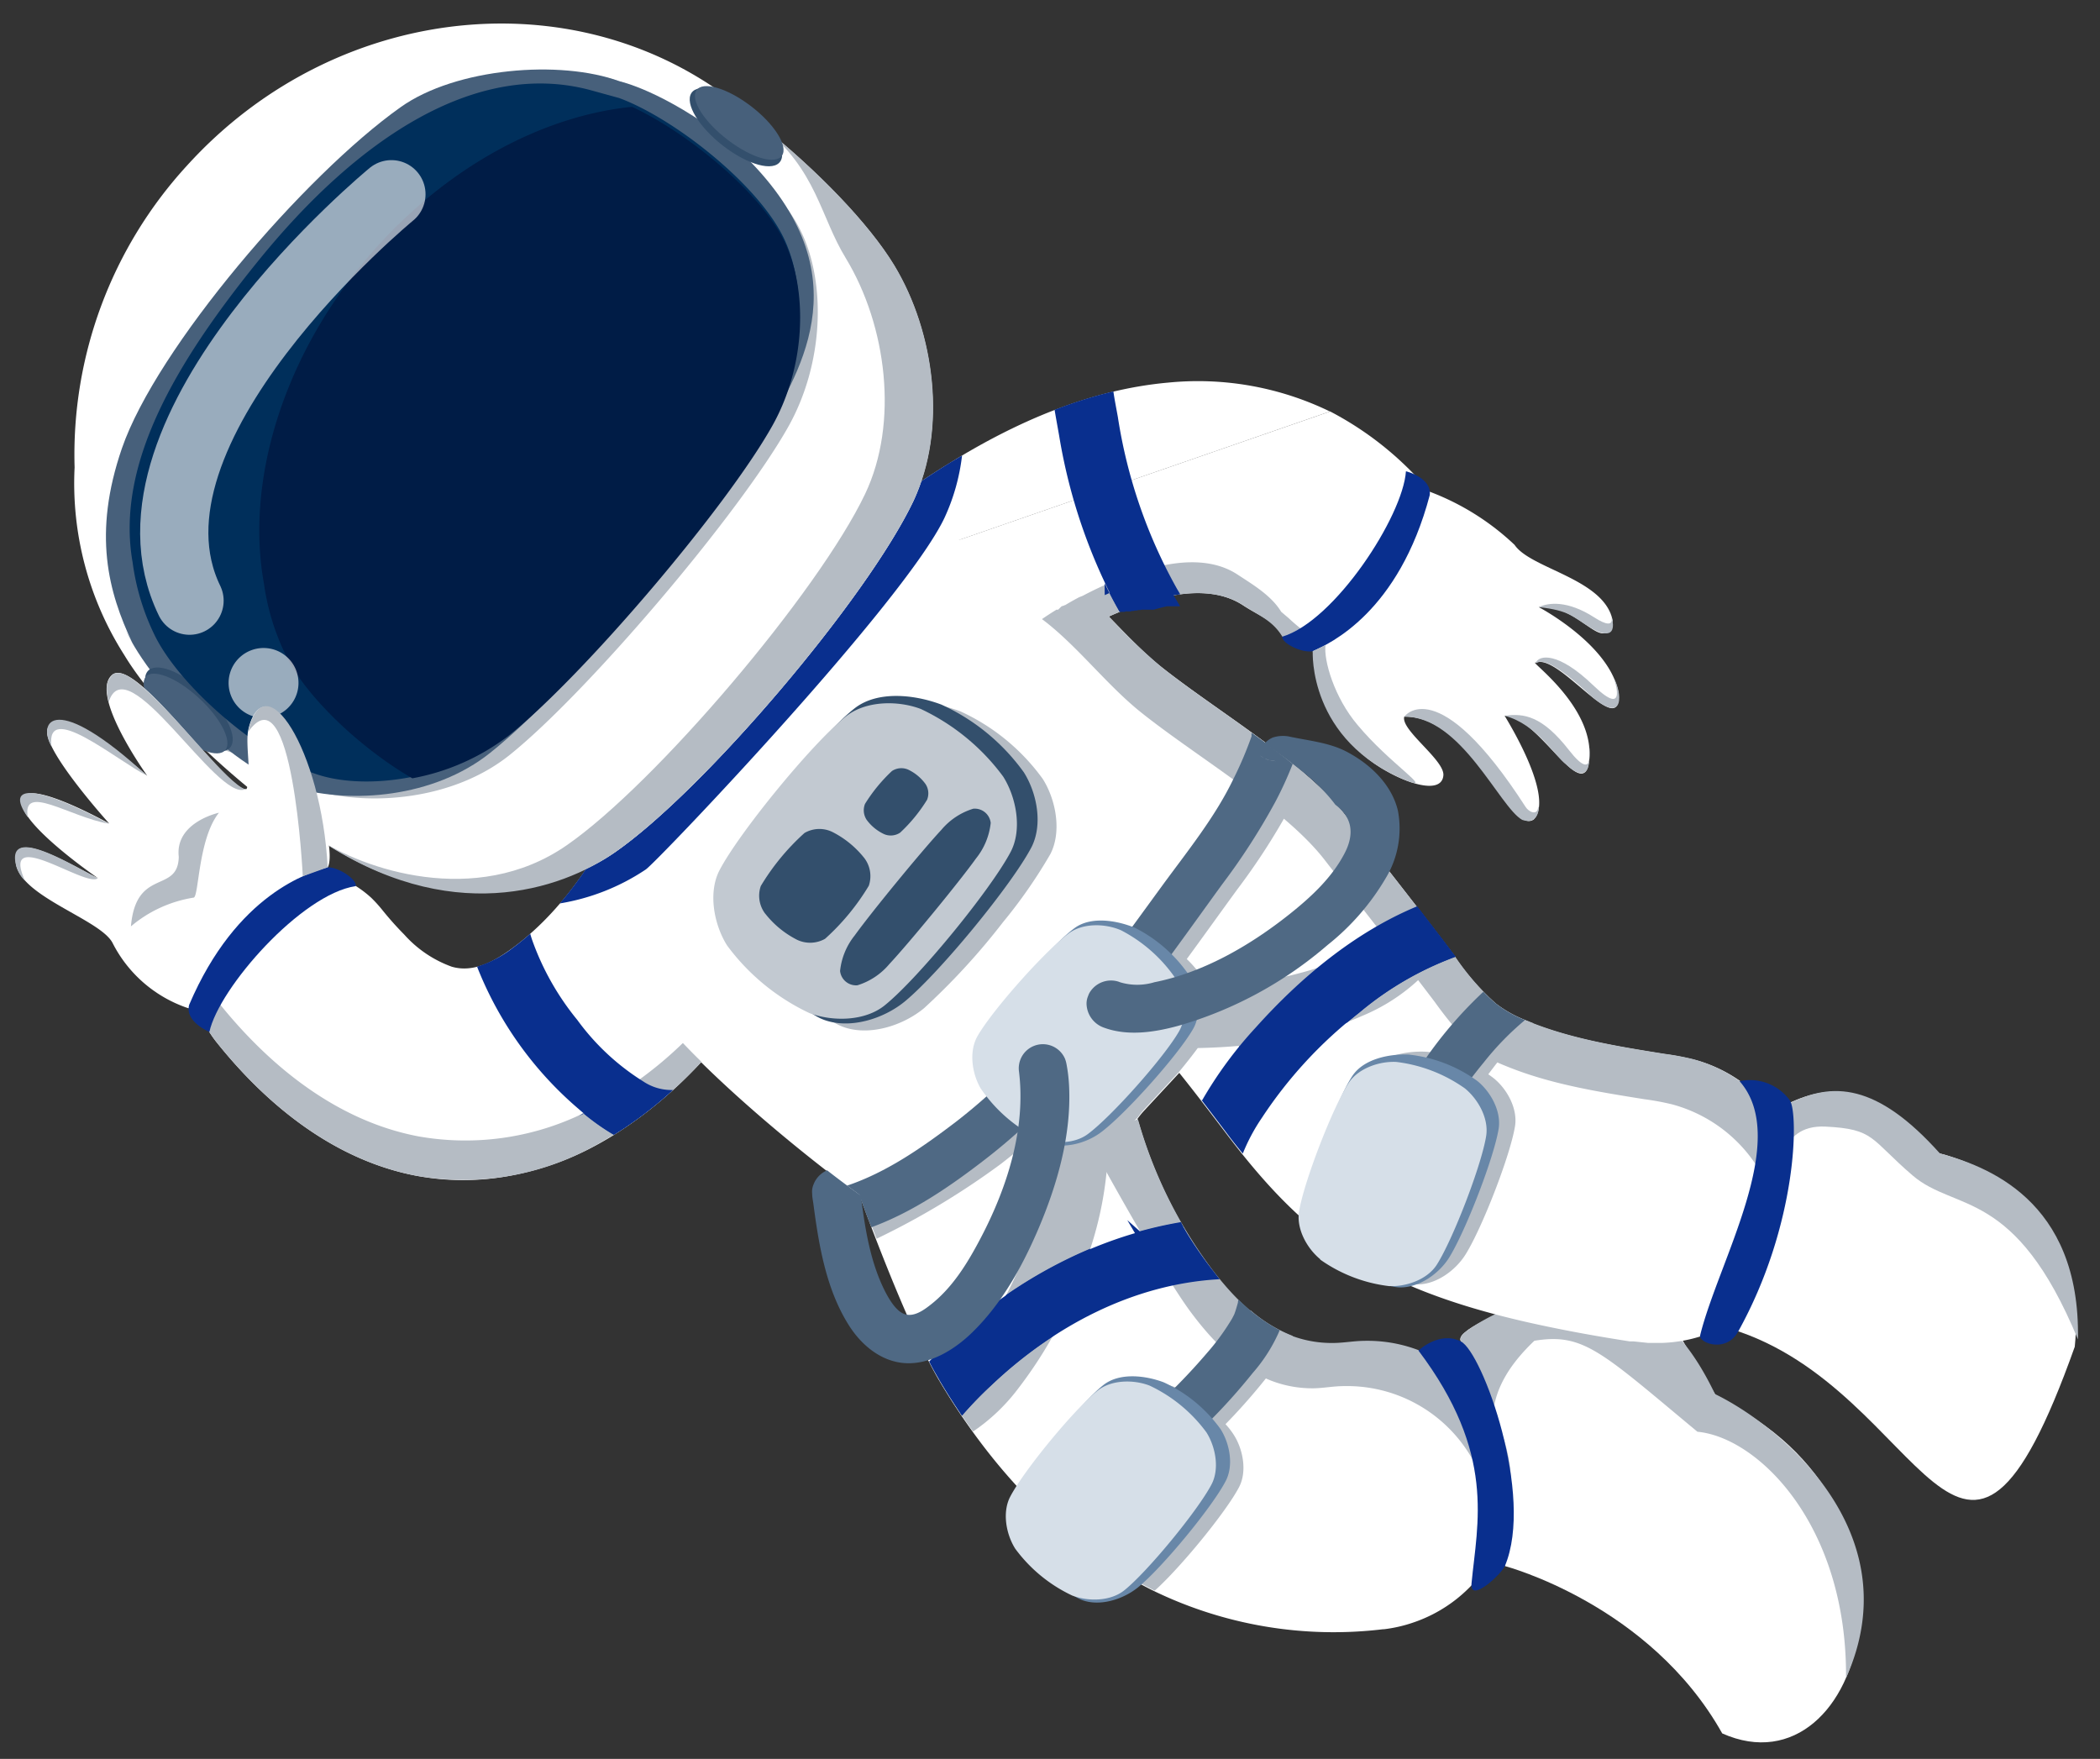 <svg id="Capa_1" data-name="Capa 1" xmlns="http://www.w3.org/2000/svg" xmlns:xlink="http://www.w3.org/1999/xlink" viewBox="0 0 277 232"><rect x="0" y="0" width="277" height="232" fill="#333333" stroke="none"/><defs><style>.cls-1,.cls-18{fill:none;}.cls-2,.cls-4{fill:#fff;}.cls-11,.cls-12,.cls-13,.cls-14,.cls-15,.cls-2,.cls-3,.cls-6,.cls-8,.cls-9{fill-rule:evenodd;}.cls-3,.cls-5{fill:#b5bcc4;}.cls-6,.cls-7{fill:#092f8e;}.cls-8{fill:#334f6c;}.cls-9{fill:#c2c9d1;}.cls-10{fill:#4f6984;}.cls-11{fill:#6887a8;}.cls-12{fill:#d6dfe8;}.cls-13{fill:#47607b;}.cls-14{fill:#002f5b;}.cls-15{fill:#001c46;}.cls-16{opacity:0.6;}.cls-17{clip-path:url(#clip-path);}.cls-18{stroke:#fff;stroke-linecap:round;stroke-linejoin:round;stroke-width:9px;}.cls-19{clip-path:url(#clip-path-2);}.cls-20{clip-path:url(#clip-path-3);}.cls-21{clip-path:url(#clip-path-4);}.cls-22{opacity:0.7;}</style><clipPath id="clip-path"><rect class="cls-1" x="-1.44" y="37.35" width="70.59" height="25.68" transform="translate(-25.11 63.89) rotate(-69.08)"/></clipPath><clipPath id="clip-path-2"><rect class="cls-1" x="29.66" y="83.92" width="11.31" height="11.31" transform="translate(-60.96 90.58) rotate(-69.08)"/></clipPath><clipPath id="clip-path-3"><path class="cls-1" d="M-1966.47-285.28c-60,99.36-40.46,229.31,37.27,302.88,129.25,122.32,369.79,143.33,306.72,351.16C-1707,674.05-1126,642.52-1126,642.52v-927.8Z"/></clipPath><clipPath id="clip-path-4"><rect class="cls-1" x="-2001.67" y="-285.28" width="875.67" height="929"/></clipPath></defs><title>Mesa de trabajo 5</title><path class="cls-2" d="M198.51,206.57s19.09,5,28.66,22.07c18.86,8.4,29.41-30.26-.63-44.25-6.36-10-6.71-11.91-6.71-11.91-3.26-7-29,2-27.12,4.46"/><path class="cls-3" d="M197.57,192.57l-4.86-15.63a1,1,0,0,1,.43-1.12c2.36-1.92,10.24-6.31,18.31-4.94,5.19.88,10.16,3.39,14.77,13,8.45,4.1,25.92,18.24,17.28,37.45.16-20.11-11.55-31.72-19.6-32.48-12.7-10.55-15-13.07-21.51-12C195.13,183.74,196.89,188.88,197.57,192.57Z"/><path class="cls-4" d="M175.43,54.28a39.84,39.84,0,0,0-21.38-3.81c-10.38.94-20.15,5.25-28.82,10.63a99.2,99.2,0,0,0-15.59,11.78l0,.05c-.38.39-.77.76-1.12,1.18a13.86,13.86,0,0,0-1.78,2.7c-.22.5-.43,1-.65,1.49"/><path class="cls-4" d="M106.05,78.3c-.15.52-.34,1-.47,1.56a14,14,0,0,0,17.58,16.6,13.92,13.92,0,0,0,4.34-2.17c1.22-.91,2.3-2,3.49-3,6.29-5.22,13.25-9.88,21.15-12.14.57-.17,1.16-.32,1.75-.45,3.4-.74,7.14-.79,10.07,1.14,2.08,1.37,4.53,2.25,5.84,4.39l2.3.53c.82,1.18,2,1,3,2,3,3.07,3.5,5.86,7.79,5.25a14.3,14.3,0,0,0,11.84-11.74,14,14,0,0,0-1.13-7.93,23.77,23.77,0,0,0-1.9-3.23,42.9,42.9,0,0,0-16.25-14.84"/><path class="cls-4" d="M26.41,123.34c-.16.41-.2.51-.34.93a14.38,14.38,0,0,0,2.56,13.28C35.4,146,44.31,153.09,55,155.1a33.59,33.59,0,0,0,11.62.1,38,38,0,0,0,11-3.61c9.25-4.7,16.56-12.49,22.41-20.85a81.29,81.29,0,0,0,5.51-8.94,18.5,18.5,0,0,0,.81-1.87,14,14,0,0,0-21.47-15.84,16.18,16.18,0,0,0-4.38,5.32c-3.27,5.9-7.33,11.5-12.76,15.54-2.41,1.8-5.24,3.41-8.15,2.56a15.39,15.39,0,0,1-6.26-4.23,42,42,0,0,1-2.94-3.3,17.77,17.77,0,0,0-1.41-1.55A14.25,14.25,0,0,0,33.35,116a14.51,14.51,0,0,0-6.94,7.36"/><path class="cls-2" d="M191.89,126.11c-4.41-5.83-11-14.18-14.54-18.74-5.31-6.84-17-13.69-24.26-19.48-6.33-5.08-11.59-13.42-19-15.25s-18.78-4-25.43,4.28L84.56,107c-6.66,8.28-3.52,19.2,1.31,25.75s16.66,17,27.55,25c.07.29,6.2,17.22,10.58,24.54,6.78,11.38,16.05,21.49,27.95,27.44a54.4,54.4,0,0,0,30.47,5.17h.13a18.61,18.61,0,0,0,3.76-.85,19,19,0,0,0,6.06-32.74,19.22,19.22,0,0,0-12.49-4.34c-1.36,0-2.7.26-4.06.28a15,15,0,0,1-5.57-1c-4.39-1.73-7.77-5.25-10.51-8.9a60.28,60.28,0,0,1-9.28-18.38c-.06-.18-.13-.44-.13-.44l-.31-.93c.26-.36.53-.7.8-1l4.73-5.09c2.08,2.59,4.1,5.25,6.13,7.92,4,5.28,8.39,10.37,13.74,14.25,8.63,6.27,19.21,9.39,29.78,11.52,3.24.66,6.49,1.22,9.76,1.73l.25,0,.24,0,1.92.2c.64,0,1.29,0,1.93,0a19,19,0,0,0,3.89-37.43,35.05,35.05,0,0,0-3.63-.67c-6.24-1-12.54-2-18.44-4.45a15.36,15.36,0,0,1-3.77-2.12,34,34,0,0,1-5.46-6.29"/><path class="cls-5" d="M150.33,148.42s.07.26.13.44a60.28,60.28,0,0,0,9.28,18.38c2.74,3.65,6.12,7.17,10.51,8.9a15,15,0,0,0,5.57,1c1.36,0,2.7-.26,4.06-.28a18.93,18.93,0,0,1,16.19,29.52,12.42,12.42,0,0,0,.44-2,19,19,0,0,0-19.25-21.55c-1.35,0-2.69.27-4,.29a15.13,15.13,0,0,1-5.57-1c-4.39-1.73-7.77-5.25-10.51-8.9-4.15-5.5-13.54-22.81-13.54-22.81.27-.35,6.46-2.79,6.46-2.79Zm-11-68,0,0,0,0,0,0,.08,0,0,0h0l0,0,.08,0,0,0,0,0,0,0,.08,0,0,0,0,0L140,80l0,0,0,0,.1-.06.07,0,.11-.06.06,0,.12-.07.05,0c.46-.28.92-.54,1.39-.8l0,0,.19-.1.18-.1.11-.06,0,0,.05,0,.1-.06h0l.06,0,.14-.08.05,0,.09-.05,0,0a45.58,45.58,0,0,1,8.53-3.48c.58-.16,1.17-.31,1.75-.44,3.41-.74,7.14-.79,10.08,1.14,2.08,1.37,4.46,2.77,5.77,4.92l1,.85A22.12,22.12,0,0,0,173.1,84c3.05,3.07,5,4.19,9.28,3.58a14.31,14.31,0,0,0,11.84-11.74c.07-.46.11-.93.14-1.39a14.12,14.12,0,0,1,.35,5.82A14.3,14.3,0,0,1,182.87,92c-4.29.61-4.74-2.17-7.79-5.25-1-1-5.11-1.61-5.94-2.79h0c-1.31-2.14-3.1-2.77-5.18-4.14C161,77.91,157.29,78,153.89,78.7c-.59.13-1.18.28-1.75.45a41.81,41.81,0,0,0-5.88,2.17,77.69,77.69,0,0,0,6.83,6.57c7.21,5.79,18.95,12.64,24.26,19.48,3.54,4.56,10.13,12.91,14.54,18.74a34,34,0,0,0,5.46,6.29,15.36,15.36,0,0,0,3.77,2.12C207,137,213.32,138,219.56,139a35.05,35.05,0,0,1,3.63.67,19,19,0,0,1,12.66,26,18.77,18.77,0,0,1-5.08,6.83c.38-.71.73-1.44,1-2.17,2-4.73,3.48-9,1.46-13.73a19.25,19.25,0,0,0-12.7-10.94,34.39,34.39,0,0,0-3.62-.67c-6.24-1-12.55-2-18.45-4.45a15.3,15.3,0,0,1-3.76-2.12,17.12,17.12,0,0,1-1.71-1.59,56.07,56.07,0,0,1-3.76-4.7c-4.41-5.83-11-14.18-14.53-18.74-5.31-6.84-17.05-13.69-24.26-19.48-4.5-3.61-8.45-8.85-13-12.25.6-.41,1.21-.81,1.83-1.19Z"/><path class="cls-5" d="M159.33,130.22a6.88,6.88,0,0,0-.38-.77,15.5,15.5,0,0,0-2.41-2.95c2.28-3.11,4.49-6.21,6.68-9.21a86.91,86.91,0,0,0,7-10.85c.72-1.41,1.41-2.85,2-4.31-1.62-1.4-3.41-2.78-5.25-4.15a48.38,48.38,0,0,1-2.32,5.41c-2.47,5-6.06,9.5-9.42,14.11l-3.89,5.34c-2.39-.92-5.51-1.29-7.55.17a17.21,17.21,0,0,0-1.59,1.33c-3.4,2.86-9.5,9.81-11.3,13-1.13,2-.74,4.88.41,6.86a9,9,0,0,0,.75,1.1q-2,1.74-4,3.36c-4.44,3.41-9.13,6.64-14.32,8.38l1.7,1.27s-.55.62-1.18,1.46c.35,1,.82,2.2,1.37,3.62A101.73,101.73,0,0,0,132,153.54q2.43-1.87,4.71-3.95a12.24,12.24,0,0,0,1.49.88,30,30,0,0,1-.29,4.12,50,50,0,0,1-8.7,22,19,19,0,0,1-5.28,5.49.41.41,0,0,0,.07.11c1.35,2.27,2.8,4.49,4.35,6.63a25,25,0,0,0,6-5.73,56.58,56.58,0,0,0,8.61-16,47.14,47.14,0,0,0,3.23-16.48,9,9,0,0,0,1.07-.7,30.81,30.81,0,0,0,2.78-2.49c.24-.32.49-.64.74-.94l4.73-5.09,0,0c.93-1.12,1.78-2.2,2.48-3.15,7.47-.15,14.9-1.24,21.73-4.26a24.88,24.88,0,0,0,11.14-9.14c-1.69-2.21-3.6-4.68-5.51-7.13a14.72,14.72,0,0,1-1.68,3.48c-2.54,3.59-6.83,5.57-10.95,6.81a56.5,56.5,0,0,1-13.47,2.2"/><path class="cls-5" d="M196.51,131.67a54.56,54.56,0,0,0-6.17,7.43,11.63,11.63,0,0,0-2.36-.38c-2.64-.11-5.94.6-7.41,2.8a16.62,16.62,0,0,0-1,1.79c-2.18,3.88-5.45,12.53-6,16.11a5.79,5.79,0,0,0,.39,3c.5.4,1,.78,1.52,1.15a53.25,53.25,0,0,0,10,5.67h.28a5,5,0,0,0,1,.17c2.55.12,5.2-1.78,6.55-3.94,2.18-3.48,5.91-13.07,6.53-16.94.36-2.26-1-4.83-2.79-6.29-.22-.17-.47-.36-.74-.54.51-.67,1-1.32,1.54-2a39.52,39.52,0,0,1,4.41-4.73l-1.14-.45a15.73,15.73,0,0,1-3.77-2.13c-.29-.23-.57-.48-.84-.73"/><path class="cls-5" d="M165,173.39h0m.14.54c0-.05,0-.11-.05-.16l.1.29,0-.13m.31.62a.64.64,0,0,1-.08-.14l.14.23-.06-.09m-30,22.74a75.62,75.62,0,0,1,10.32-12.52,17.1,17.1,0,0,1,1.53-1.38c2.09-1.62,5.45-1.26,7.92-.32a10.86,10.86,0,0,1,1.43.69c1.47-1.46,2.89-3,4.22-4.57a28.68,28.68,0,0,0,3.28-4.49c.14-.24.33-.61.33-.61.15-.42.28-.85.4-1.28a19.16,19.16,0,0,0,5.41,3.33l.17.06a21.29,21.29,0,0,1-3.56,5.65,78.47,78.47,0,0,1-5.3,6,10,10,0,0,1,1.12,1.45c1.22,1.94,1.73,4.82.67,6.85-1.74,3.33-7.84,10.74-11.13,13.66l-.27-.13a61.26,61.26,0,0,1-16.54-12.34"/><path class="cls-5" d="M90.06,137.59a51.5,51.5,0,0,1-12.21,8.8,35.54,35.54,0,0,1-22.6,3.51c-10.66-2-19.56-9.13-26.33-17.55a14.6,14.6,0,0,1-3.09-7.23,14.45,14.45,0,0,0,2.8,12.43C35.4,146,44.31,153.09,55,155.1a35.65,35.65,0,0,0,22.59-3.51,54.31,54.31,0,0,0,14.93-11.54q-1.29-1.26-2.43-2.46"/><path class="cls-3" d="M101.1,125c-1.72-2.76-3.78-6.49-2.43-9.44,2.36-5.11,11.9-17.63,16.57-21.25,3-2.35,7.87-1.83,11.44-.48a27.47,27.47,0,0,1,10.87,8.92c1.77,2.81,2.5,7,1,9.9a66.41,66.41,0,0,1-6.26,9,90,90,0,0,1-10.4,11.33c-2.84,2.35-7.34,3.75-10.78,2.43s-7.92-7.08-10-10.37"/><path class="cls-6" d="M73.8,119.17a28.67,28.67,0,0,0,11.39-4.49c1.55-1.08,34.05-35.16,39.38-46.35a26.92,26.92,0,0,0,2.33-8.25l-1.67,1c-1.25.78-2.5,1.58-3.73,2.41a23.07,23.07,0,0,1-1,2.57c-6.14,12.9-27.63,38.2-39.38,46.35a23.61,23.61,0,0,1-3.8,2.16,48.31,48.31,0,0,1-3.47,4.58"/><path class="cls-7" d="M139.11,54.08c.19,1.14.4,2.27.59,3.35a73.11,73.11,0,0,0,8,23.28,42.82,42.82,0,0,1,4.46-1.57c.58-.16,1.17-.31,1.76-.44s1.17-.23,1.76-.31l-.45-.76A67.09,67.09,0,0,1,147.45,55c-.2-1.12-.43-2.25-.59-3.37a60,60,0,0,0-7.75,2.42"/><path class="cls-7" d="M145.7,76.92c.61,1.29,1.26,2.55,2,3.79h0l.08,0h0l.05,0h.07l0,0,.08,0,.06,0,.09,0h0l.06,0,0,0h.07l0,0h0l.06,0,0,0h0l.15-.06h0l.05,0,.07,0h0l0,0H149l.07,0h.06l.15-.06h0l0,0,.08,0h.09l0,0,.07,0,0,0h0l.16-.06h0l.09,0,0,0h.06l0,0,.07,0h.06l.16-.06h0l.1,0,0,0h0l.06,0,.06,0h.05l.17-.05h0l.12,0h.08l.06,0,.07,0h.05l.17,0h0l.13,0h.14l.06,0H152l.18,0c.57-.17,1.16-.32,1.75-.45l.14,0h.08l.09,0h0l.14,0h.08l.08,0h0l.14,0H155l.21,0h.12l.21,0h.12l-.45-.76q-1-1.65-1.8-3.36h0c-.58.13-1.17.28-1.75.44a44.06,44.06,0,0,0-5.94,2.21"/><path class="cls-7" d="M68.88,124.71l-.13.13.13-.13m-5.95,2.79A14.82,14.82,0,0,0,67.68,125c.78-.58,1.54-1.2,2.26-1.84q.12.44.27.87a35.18,35.18,0,0,0,5.93,10.49,31.18,31.18,0,0,0,8.72,8.13,6.67,6.67,0,0,0,3.92,1.12A52.62,52.62,0,0,1,81,149.67a30.39,30.39,0,0,1-4.67-3.39A47.55,47.55,0,0,1,63.4,128.66c-.16-.38-.32-.76-.47-1.16"/><path class="cls-7" d="M76.93,146.84a30,30,0,0,0,4,2.83l.13-.07h0l.12-.07h0l.12-.08h0l.11-.08h0l.11-.07h0l.11-.07v0l.11-.06,0,0L82,149h0l.11-.07,0,0,.11-.07h0l.11-.07v0l.11-.07h0l.11-.08h0l.11-.09h0c.38-.26.76-.52,1.13-.79h0l.11-.08,0,0,.11-.07,0,0,.1-.07,0,0,.1-.07,0,0,.09-.07,0,0,.09-.08,0,0,.1-.07,0,0,.09-.07,0,0,.09-.07,0,0,.09-.07,0,0,.09-.07,0,0,.09-.07,0,0,.09-.07,0,0,.1-.08,0,0,.1-.08h0l.1-.09h0l.12-.09h0c.44-.35.88-.71,1.31-1.08h0l.11-.09h0l.11-.09h0l.11-.09h0l.11-.09h0l.11-.1h0l.11-.1h0l.11-.1h0l.69-.62a6.77,6.77,0,0,1-3.92-1.12l-.44-.26a49.12,49.12,0,0,1-6.57,4l-.92.45"/><path class="cls-7" d="M158.48,145.09c1.07,1.39,2.13,2.79,3.2,4.2.74,1,1.48,1.93,2.25,2.87a24.65,24.65,0,0,1,2.52-4.72,57.67,57.67,0,0,1,12.77-13.83A42.46,42.46,0,0,1,192,126.19l-.06-.08c-1.5-2-3.25-4.25-5-6.57-8.27,3.43-15.44,9.45-21.31,16a53.3,53.3,0,0,0-7.05,9.57"/><path class="cls-7" d="M163.41,138a53.16,53.16,0,0,0,14.28-3.12c.51-.42,1-.84,1.53-1.25A42.46,42.46,0,0,1,192,126.19l-.06-.08-.34-.44-.1-.13-.26-.35-.08-.11-.75-1-.06-.08,0,0-.08-.11-.06-.08-.13-.17,0,0-.07-.09-.88-1.13-.06-.09-.06-.08-.12-.16-.13-.16,0,0v0l-.08-.09-.2-.27-.13-.16-.1-.13-.55-.71,0,0-.69-.89a46.21,46.21,0,0,0-5.23,2.59l.65.83a21.94,21.94,0,0,1-8.77,4.85,75.46,75.46,0,0,0-8,7.71c-.73.8-1.44,1.62-2.12,2.46"/><path class="cls-7" d="M122.55,179.57c.5,1,1,1.85,1.45,2.62.91,1.54,1.88,3.06,2.89,4.54a50.4,50.4,0,0,1,3.87-4c8.23-7.8,18.7-13.38,30.12-14-.4-.48-.77-1-1.14-1.45a55.06,55.06,0,0,1-4-6c-11.72,1.92-22.81,8.18-31.06,16.14-.74.72-1.46,1.47-2.17,2.23"/><path class="cls-7" d="M123.93,182.08a19,19,0,0,0,5.28-5.49,51.84,51.84,0,0,0,3.53-5.8,61.66,61.66,0,0,1,11.07-6.09c-.26.79-.53,1.59-.81,2.37a64.92,64.92,0,0,1-4.1,9.17,57.38,57.38,0,0,0-8.14,6.45,50.4,50.4,0,0,0-3.87,4l-.17-.25,0,0-.08-.11,0-.05-.07-.11-.06-.08,0-.07-.07-.1-.06-.09,0-.07,0-.06-.06-.11-.06-.08-.07-.11,0-.07h0l-.09-.15,0-.07-.08-.13,0-.05-.11-.17,0-.07-.08-.13,0-.05-.12-.18,0,0-.09-.14,0,0-.11-.18,0-.05-.09-.14,0-.05,0-.07-.12-.21,0-.07-.14-.22,0,0-.15-.26,0-.07-.12-.19,0-.08-.15-.26Zm26.42-19.67a53.77,53.77,0,0,1,5.43-1.21l.07.12,0,.07h0l.21.37h0v0l0,.07.06.1h0l.11.19h0l.06.1,0,.07v0h0l.22.36h0v0l0,.06.06.1h0a1.74,1.74,0,0,1,.11.18h0l.05.1,0,.06,0,0h0l.21.35v0l0,0,0,.06.05.09,0,0h0a1,1,0,0,1,.11.17h0l0,0,.05.09,0,0v0l0,0c.07.11.14.22.22.33v0l0,0,0,.05.05.09,0,0h0l.12.17h0l0,0,.06.08,0,.06v0l0,0,.22.33,0,0,0,0,0,0,.06.09,0,0h0a1.63,1.63,0,0,0,.11.17h0l0,0,0,.08,0,.05,0,0v0l.24.33v0l0,0,0,.06.06.07v0h0l.12.16h0l0,0,.06.08,0,0,0,0v0l.12.16.13.18h0l0,0,.08.11h0l0,0,.07.1,0,0h0l0,.05.06.08,0,0,0,0,0,0,.06.08,0,0,0,0,0,0,.06.08,0,0h0l0,.06,0,0,.05.06,0,0,0,0,.05.06.08.09a40.24,40.24,0,0,0-6.23.84c-1.34-2.11-2.84-4.62-4.3-7.12"/><path class="cls-8" d="M98.6,124.11c-1.72-2.75-3.78-6.48-2.43-9.43,2.36-5.12,11.9-17.64,16.57-21.26,3-2.34,7.87-1.83,11.44-.48a27.41,27.41,0,0,1,10.87,8.93c1.77,2.8,2.51,6.95,1,9.89-2.62,5-12.09,16.51-16.66,20.3-2.84,2.35-7.34,3.74-10.78,2.43s-7.92-7.08-10-10.38"/><path class="cls-9" d="M95.9,124.7c-1.76-2.81-2.5-7-1-9.9,2.61-5,12.23-16.75,16.66-20.29,2.59-2.08,6.8-2.16,9.89-1a28.61,28.61,0,0,1,10.88,8.93c1.76,2.8,2.5,7,1,9.89-2.62,5-12.23,16.75-16.66,20.3-2.59,2.07-6.8,2.15-9.9,1A28.72,28.72,0,0,1,95.9,124.7"/><path class="cls-8" d="M100.92,120.5a3.93,3.93,0,0,1-.57-3.63,30.45,30.45,0,0,1,5.77-7,3.92,3.92,0,0,1,3.66-.14,12.68,12.68,0,0,1,4.25,3.48,3.94,3.94,0,0,1,.57,3.62,30.55,30.55,0,0,1-5.77,7,4,4,0,0,1-3.67.14,12.55,12.55,0,0,1-4.24-3.48"/><path class="cls-8" d="M114.31,108.13a2.28,2.28,0,0,1-.21-2.1,21.4,21.4,0,0,1,3.55-4.33,2.25,2.25,0,0,1,2.11-.2,6,6,0,0,1,2.31,1.9,2.23,2.23,0,0,1,.21,2.1,20.81,20.81,0,0,1-3.55,4.33,2.23,2.23,0,0,1-2.1.2,6,6,0,0,1-2.32-1.9"/><path class="cls-8" d="M110.81,128.08a8.94,8.94,0,0,1,1.92-4.68c2.23-3.1,8.84-11.15,11.44-13.94a8.89,8.89,0,0,1,4.21-2.79,2.12,2.12,0,0,1,2.3,1.88,9,9,0,0,1-1.93,4.67c-2.22,3.1-8.83,11.15-11.44,13.94a8.93,8.93,0,0,1-4.21,2.8,2.12,2.12,0,0,1-2.29-1.88"/><path class="cls-10" d="M195.66,130.82a54.83,54.83,0,0,0-9,10.91,80.77,80.77,0,0,0-6.46,11.87A42.65,42.65,0,0,0,176.9,164l0,.34a2.09,2.09,0,0,0,0,.25,51.19,51.19,0,0,0,4.67,2.77,3.22,3.22,0,0,0,1.6-2.08c.23-1.07.41-2.16.72-3.22a64,64,0,0,1,11.84-21.94,37.58,37.58,0,0,1,5.42-5.57,15.2,15.2,0,0,1-3.75-2.11,18.05,18.05,0,0,1-1.69-1.58"/><path class="cls-11" d="M175.78,165.12c-1.72-1.44-3.89-3.44-3.64-5.67.44-3.87,4-14.16,6.26-17.56,1.47-2.19,4.78-2.9,7.41-2.79a18.83,18.83,0,0,1,9.08,3.5c1.77,1.45,3.15,4,2.79,6.28-.63,3.87-4.35,13.47-6.53,17-1.35,2.15-4,4-6.55,3.93s-6.74-2.93-8.82-4.64"/><path class="cls-12" d="M174.14,166.09c-1.77-1.46-3.15-4-2.79-6.29.63-3.87,4.4-13.65,6.53-16.94,1.25-1.92,4-2.9,6.29-2.79a19.74,19.74,0,0,1,9.07,3.5c1.77,1.46,3.16,4,2.79,6.28-.62,3.88-4.39,13.66-6.53,17-1.25,1.92-4,2.89-6.28,2.79a19.77,19.77,0,0,1-9.08-3.5"/><path class="cls-10" d="M163.3,172.65s0-.13,0,0m.15.54a.88.88,0,0,1,0-.15l.1.28-.05-.13m.22.49.15.23-.06-.09Zm-.35-2.27a21.92,21.92,0,0,0,5.43,4.05,21.16,21.16,0,0,1-3.57,5.65,77.4,77.4,0,0,1-8.9,9.39c-1,.88-1.82,1.94-2.83,2.82-1.73,1.5-4,2.17-5.47,1a3.18,3.18,0,0,1,.74-5.45c.32-.13.17,0,.25-.09a25.46,25.46,0,0,0,2.72-2.68,79.37,79.37,0,0,0,7.47-7.64,30.54,30.54,0,0,0,3.28-4.49c.14-.25.32-.62.32-.62.19-.5.33-1,.48-1.54,0-.09,0-.16.08-.4"/><path class="cls-11" d="M135.78,203.86c-1.19-1.9-2.61-4.49-1.67-6.52,1.63-3.54,8.25-12.19,11.48-14.69,2.09-1.61,5.44-1.25,7.91-.32a19,19,0,0,1,7.51,6.19c1.22,1.94,1.73,4.81.66,6.84-1.81,3.48-8.37,11.41-11.54,14-2,1.62-5.08,2.58-7.45,1.67s-5.47-4.9-6.9-7.19"/><path class="cls-12" d="M133.91,204.27c-1.22-1.94-1.72-4.82-.66-6.85,1.81-3.48,8.48-11.57,11.54-14,1.79-1.43,4.71-1.48,6.84-.66a19.7,19.7,0,0,1,7.51,6.18c1.22,1.94,1.73,4.82.67,6.85-1.82,3.47-8.48,11.57-11.54,14-1.8,1.42-4.71,1.48-6.85.66a19.77,19.77,0,0,1-7.51-6.18"/><path class="cls-10" d="M166.72,100l-.48-.33c.13.11.14.1.27.2l.21.13m.75.29-.64-.24a3,3,0,0,0,.64.24m.78.1-.74-.09a3.18,3.18,0,0,0,.74.09m-56.53,56c5.19-1.74,9.88-5,14.32-8.38,11.11-8.56,19.09-20,27.22-31.13,3.36-4.6,7-9.07,9.42-14.11a48.31,48.31,0,0,0,2.41-5.66,3.4,3.4,0,0,1,0-.45c1.87,1.34,3.7,2.72,5.42,4.11a48.44,48.44,0,0,1-2.29,5,86.29,86.29,0,0,1-7,10.86c-9,12.38-18.49,26.4-31.22,36.25-4.68,3.62-9.61,7-15.06,9-1-2.51-1.56-4.2-1.58-4.29l-1.7-1.27"/><path class="cls-11" d="M131.22,143.21c-1.12-2-2.44-4.58-1.43-6.58,1.77-3.47,8.7-11.87,12-14.25,2.14-1.53,5.49-1,7.92,0a19.05,19.05,0,0,1,7.27,6.46c1.14,2,1.54,4.88.4,6.87-1.94,3.4-8.79,11.08-12.06,13.57-2,1.55-5.17,2.39-7.51,1.39s-5.28-5.1-6.62-7.44"/><path class="cls-12" d="M129.34,143.54c-1.15-2-1.54-4.87-.41-6.86,1.94-3.41,8.91-11.25,12.06-13.58,1.85-1.36,4.76-1.31,6.87-.4a19.73,19.73,0,0,1,7.27,6.46c1.14,2,1.54,4.87.4,6.86-1.94,3.41-8.9,11.25-12.06,13.58-1.84,1.36-4.75,1.31-6.86.4a19.74,19.74,0,0,1-7.27-6.46"/><path class="cls-10" d="M176.15,106.15a6.26,6.26,0,0,1,1.39,1.47c1,1.56.63,3.36-.15,4.87-1.64,3.2-4.38,5.77-7.27,8.07-5.3,4.22-11.45,7.73-17.86,9a7.82,7.82,0,0,1-4.52,0l-.21-.08a3.29,3.29,0,0,0-3.69,1.27,2.15,2.15,0,0,0-.3.59,2.59,2.59,0,0,0-.22,1.08,3.43,3.43,0,0,0,2.36,3.15c3.07,1.11,6.53.61,9.69-.25a52.16,52.16,0,0,0,19.74-10.67,31.82,31.82,0,0,0,7.68-8.83,12.64,12.64,0,0,0,1.6-8.9c-.81-3.41-3.6-6.12-6.8-7.79-2.32-1.21-5.09-1.44-7.64-2a4.37,4.37,0,0,0-2.06.15,2.93,2.93,0,0,0-1.07.78c3.69,2.6,7.16,5.15,9.33,8.1"/><path class="cls-10" d="M109.08,154.38a3.26,3.26,0,0,0-1.43,1.19,2.77,2.77,0,0,0-.31.59,2.46,2.46,0,0,0-.21,1.31c0,.46.11.93.17,1.4.73,5.57,1.72,11.31,4.71,16,1.6,2.51,4.14,4.67,7.24,4.92,3.37.27,6.66-1.76,9-4.05,3.83-3.73,6.53-8.55,8.67-13.54,2.57-6,4.4-12.51,4.1-18.88a20.8,20.8,0,0,0-.35-3,3.93,3.93,0,0,0-.2-.69,3.18,3.18,0,0,0-6.07,1.64c.95,7.52-1.5,15.32-5.1,22.14-1.72,3.27-3.71,6.5-6.63,8.75-.93.73-2.06,1.47-3.15,1.23s-2-1.58-2.7-2.91c-2-3.87-2.71-8.32-3.27-12.77-1.47-1.08-3-2.2-4.47-3.36"/><path class="cls-2" d="M99.62,15.81C78.54-3.27,44.94-.55,24.63,21.88A56.4,56.4,0,0,0,9.84,61.66,42.14,42.14,0,0,0,16.4,86.41c6,9.94,22.82,24.21,33.6,28.55,9.64,3.88,22.54,3.39,31.07-2.53,11.75-8.15,33.24-33.45,39.38-46.35,4.47-9.39,2.86-22.19-2.52-31.08-3.38-5.57-10.15-12.51-17.35-18.3"/><path class="cls-3" d="M82.54,11c-7.81-2.89-19.92-1.78-27.2,3.41C42.63,23.44,23.13,46.21,18.58,59.44c-3.88,11.26-2.71,17.25.49,24a31.67,31.67,0,0,0,3.18,5.15,1.38,1.38,0,0,0-.31.28c-1,1.29.59,4.58,3.61,7.34,2.73,2.5,5.68,3.71,7,3a28.55,28.55,0,0,0,9,5.07c7.18,2.06,18.14,1.3,25.63-4.66C77.47,91.38,97.56,67.73,104,56.25c4.67-8.35,4.94-18.81,1.74-25.56a19.49,19.49,0,0,0-1.78-3"/><path class="cls-3" d="M100.58,16.7c7.2,5.79,7.58,11.81,11,17.38,5.38,8.89,7,21.69,2.53,31.08-6.15,12.9-27.63,38.22-39.38,46.35-12,8.31-27,3.06-32.84-.92,17.38,11.79,32.05,6.82,39.22,1.84,11.75-8.15,33.24-33.45,39.38-46.35,4.47-9.39,2.86-22.19-2.52-31.08-3.38-5.57-10.15-12.51-17.35-18.3"/><path class="cls-13" d="M17.47,84.83c-3.2-6.75-5.26-14.43-1.39-25.69,4.56-13.23,24.06-36,36.76-45,7.28-5.19,21.09-6.3,28.9-3.41,0,0,5.68,1.19,14.28,7.79,18.13,15.9,10.15,29.13,5.47,37.48C95.07,67.43,75,91.09,64.68,99.28c-7.48,6-18.44,6.72-25.62,4.66-8-2.31-18.91-13.26-22.48-20.8"/><path class="cls-8" d="M19.45,88.57c1-1.3,4.32-.11,7.34,2.65s4.63,6,3.6,7.34-4.32.11-7.34-2.65-4.63-6-3.6-7.34"/><path class="cls-13" d="M19.16,89.31c.94-1.17,4.05,0,7,2.69s4.5,5.75,3.57,6.92-4.05,0-6.95-2.68-4.5-5.75-3.57-6.93"/><path class="cls-8" d="M91.2,12.27c.91-1.38,4.28-.49,7.52,2s5.13,5.59,4.22,7-4.27.49-7.51-2-5.13-5.6-4.23-7"/><path class="cls-13" d="M91.87,11.91c.82-1.24,4-.32,7.13,2.05s5,5.32,4.15,6.56-4,.33-7.13-2.05-5-5.31-4.15-6.56"/><path class="cls-14" d="M77.78,11.86C62.94,7.94,47.29,18,33.91,34.6,23.16,47.91,15.23,61.3,17.49,74.16a31.21,31.21,0,0,0,2.81,9.42c3.35,7.13,14.58,16.58,22.12,18.75,6.75,1.93,17.52.15,24.57-5.51C76.7,89,95.66,66.6,101.73,55.72c4.42-7.92,4.7-17.82,1.71-24.2-3.34-7.13-14.51-15.91-21.77-18.59Z"/><path class="cls-15" d="M83.36,14.09C71,15.33,57.66,22.69,47.62,35,36.84,48.3,32.49,64.09,34.81,76.94a31.24,31.24,0,0,0,2.86,9.42c2.63,5.52,10,12.43,16.72,16.3a29.76,29.76,0,0,0,12.67-5.6C76.8,89.32,95.81,67,101.89,56.13c4.42-7.89,4.66-17.78,1.63-24.16-3.12-6.56-12.91-14.54-20.16-17.88"/><g class="cls-16"><g class="cls-17"><path class="cls-18" d="M51.63,25.62S14,56.53,25,79.23"/></g></g><g class="cls-16"><g class="cls-19"><path class="cls-2" d="M30.54,88.23a4.61,4.61,0,1,0,6.08-2.37,4.62,4.62,0,0,0-6.08,2.37"/></g></g><path class="cls-2" d="M24.88,133a17.34,17.34,0,0,1-10-8.56c-1.66-3.47-14.49-6.74-12.63-12,.81-2.26,7.81,2,10.67,3.39,0,0-11.18-7.65-10-10.57,1-2.52,11.49,3.37,11.49,3.37S4.67,97.85,6.42,95.87c1.91-3.24,13,6.45,13,6.45S11.68,91.56,14.81,89s15.2,15.6,17.71,15.07c.76-1.66-.21-5.85.24-7.84.8-3.55,2.94-4.24,5-.58,3.16,5.7,6.66,16.1,5.5,18.71S24.88,133,24.88,133Z"/><path class="cls-6" d="M27.62,136.11c1.25-5.79,12.13-18.17,19.3-19.23.21-.82-2.17-2.5-3.7-2.48-2.39.66-12,3.44-18.27,18.14C24.35,134.79,27.62,136.11,27.62,136.11Z"/><path class="cls-3" d="M39.94,115.58s-1.33-27.48-7.23-19C34.8,87,42.43,98.9,43.22,114.4"/><path class="cls-3" d="M32.32,104.11c-3.71,1.65-15.7-19.2-18-11.45-.37-2.19-.38-2.58.53-3.7,1.21-.7,2.91.65,5.1,2.7C24.37,95.81,30,103.21,32.32,104.11Z"/><path class="cls-3" d="M19.4,102.32c-4.12-2.1-13.42-10-12.61-3.87C4.91,95.14,7.18,91.1,19.4,102.32Z"/><path class="cls-3" d="M14.34,108.65c-9.2-5-13.92-5.47-10.67-.85C2.86,103.22,9.17,107.75,14.34,108.65Z"/><path class="cls-3" d="M12.89,115.85c-1.57,1.26-12.91-7.09-9.6.31a4.38,4.38,0,0,1-1.13-1.86C.6,108.55,9.49,114.09,12.89,115.85Z"/><path class="cls-3" d="M17.27,122.19a16.87,16.87,0,0,1,8.26-3.79c.71,0,.58-7.74,3.35-11.2,0,0-5.82,1.25-5.3,5.81C23.48,117.92,17.94,114.39,17.27,122.19Z"/><path class="cls-2" d="M188.62,64.87a33.43,33.43,0,0,1,11.16,7c2.15,3.19,11.89,4.47,12.94,10-1.18,4.77-4.25-2.23-9.75-1.79,0,0,9.51,5,10.54,11.43.31,6.39-7.95-5.48-10.94-4.09-1.19-.44,8.79,6.44,6.85,13.91-1.42,3.47-6.91-7-10.95-6.92.55.93,6.59,10.73,3.85,13.67-3.16,2.25-8.2-13.69-17.09-13.55-.5,1.76,5.31,5.7,5.16,7.73-.28,3.63-9.29-.62-11.82-4-3.95-5.18-5.3-10.28-5.41-12.41C173,83,188.62,64.87,188.62,64.87Z"/><path class="cls-6" d="M185.45,62.16c-.39,5.91-9.37,19.74-16.31,21.82-.09.84,2.51,2.17,4,1.92,2.27-1,11.36-5.13,15.45-20.59C188.88,63,185.45,62.16,185.45,62.16Z"/><path class="cls-3" d="M174.84,85.08l-1.68.82s-.68,11.81,12.45,17.1c3.58,1.37-2.33-2.3-6.56-7.4C176,92,174.58,87.1,174.84,85.08Z"/><path class="cls-3" d="M185.23,94.53s4.36-6.16,16,11.9c.46.72,1.51,1.11,1.64.16s.46,2.4-2.09,1.55C197.76,106.44,192.75,94.47,185.23,94.53Z"/><path class="cls-3" d="M198.47,94.41c4.32,1.15,6.64,5.39,8.13,6.43,0,0,3.62,3.8,3-2.47,0,0,.93,5.15-2.63.59S201,94.06,198.47,94.41Z"/><path class="cls-3" d="M202.57,87.42c.25.38.45-2.06,7.52,4.58,4.35,3.59,3.8-.77,2.77-2.59,0,0,2,5.52-2.69,1S203,86.41,202.57,87.42Z"/><path class="cls-3" d="M203,80.08c4,.47,4.28,1.18,6.75,2.69s3.77.88,2.53-2.25c0,0,1.51,3.17-2,.91S204.22,79.47,203,80.08Z"/><path class="cls-6" d="M194.1,208.86c.76-8,3.26-17.12-7-30.72,0,0,2.76-2.64,5.6-1.2s9.71,20.35,5.8,29.63C198,207.67,193.84,211.55,194.1,208.86Z"/><path class="cls-2" d="M228.31,175.29c25.94,7.92,30.13,45.12,45.36,2.35,2-19.67-14.44-24.63-17.79-25.5s-8.28-12.21-20-6.59c-3.61,1.72-1,7.5-2.16,11.47C231,166,228.31,175.29,228.31,175.29Z"/><path class="cls-3" d="M274.09,176.67c.36-18.52-12.27-22.91-18.21-24.53-8.35-9.33-14.21-9.47-19.94-6.55-4.41,2-1.21,9.81-1.21,9.81s-.46-7.12,6.06-6.8,5.86,1.61,11.5,6.45S265.8,156.62,274.09,176.67Z"/><path class="cls-6" d="M224.26,176.12c2.4-9.75,12-25.77,5.2-33.51a6.51,6.51,0,0,1,6.64,2.54c1.12,1.7,1.07,16.31-6.88,30.58C227.59,178.52,224,177.08,224.26,176.12Z"/></svg>